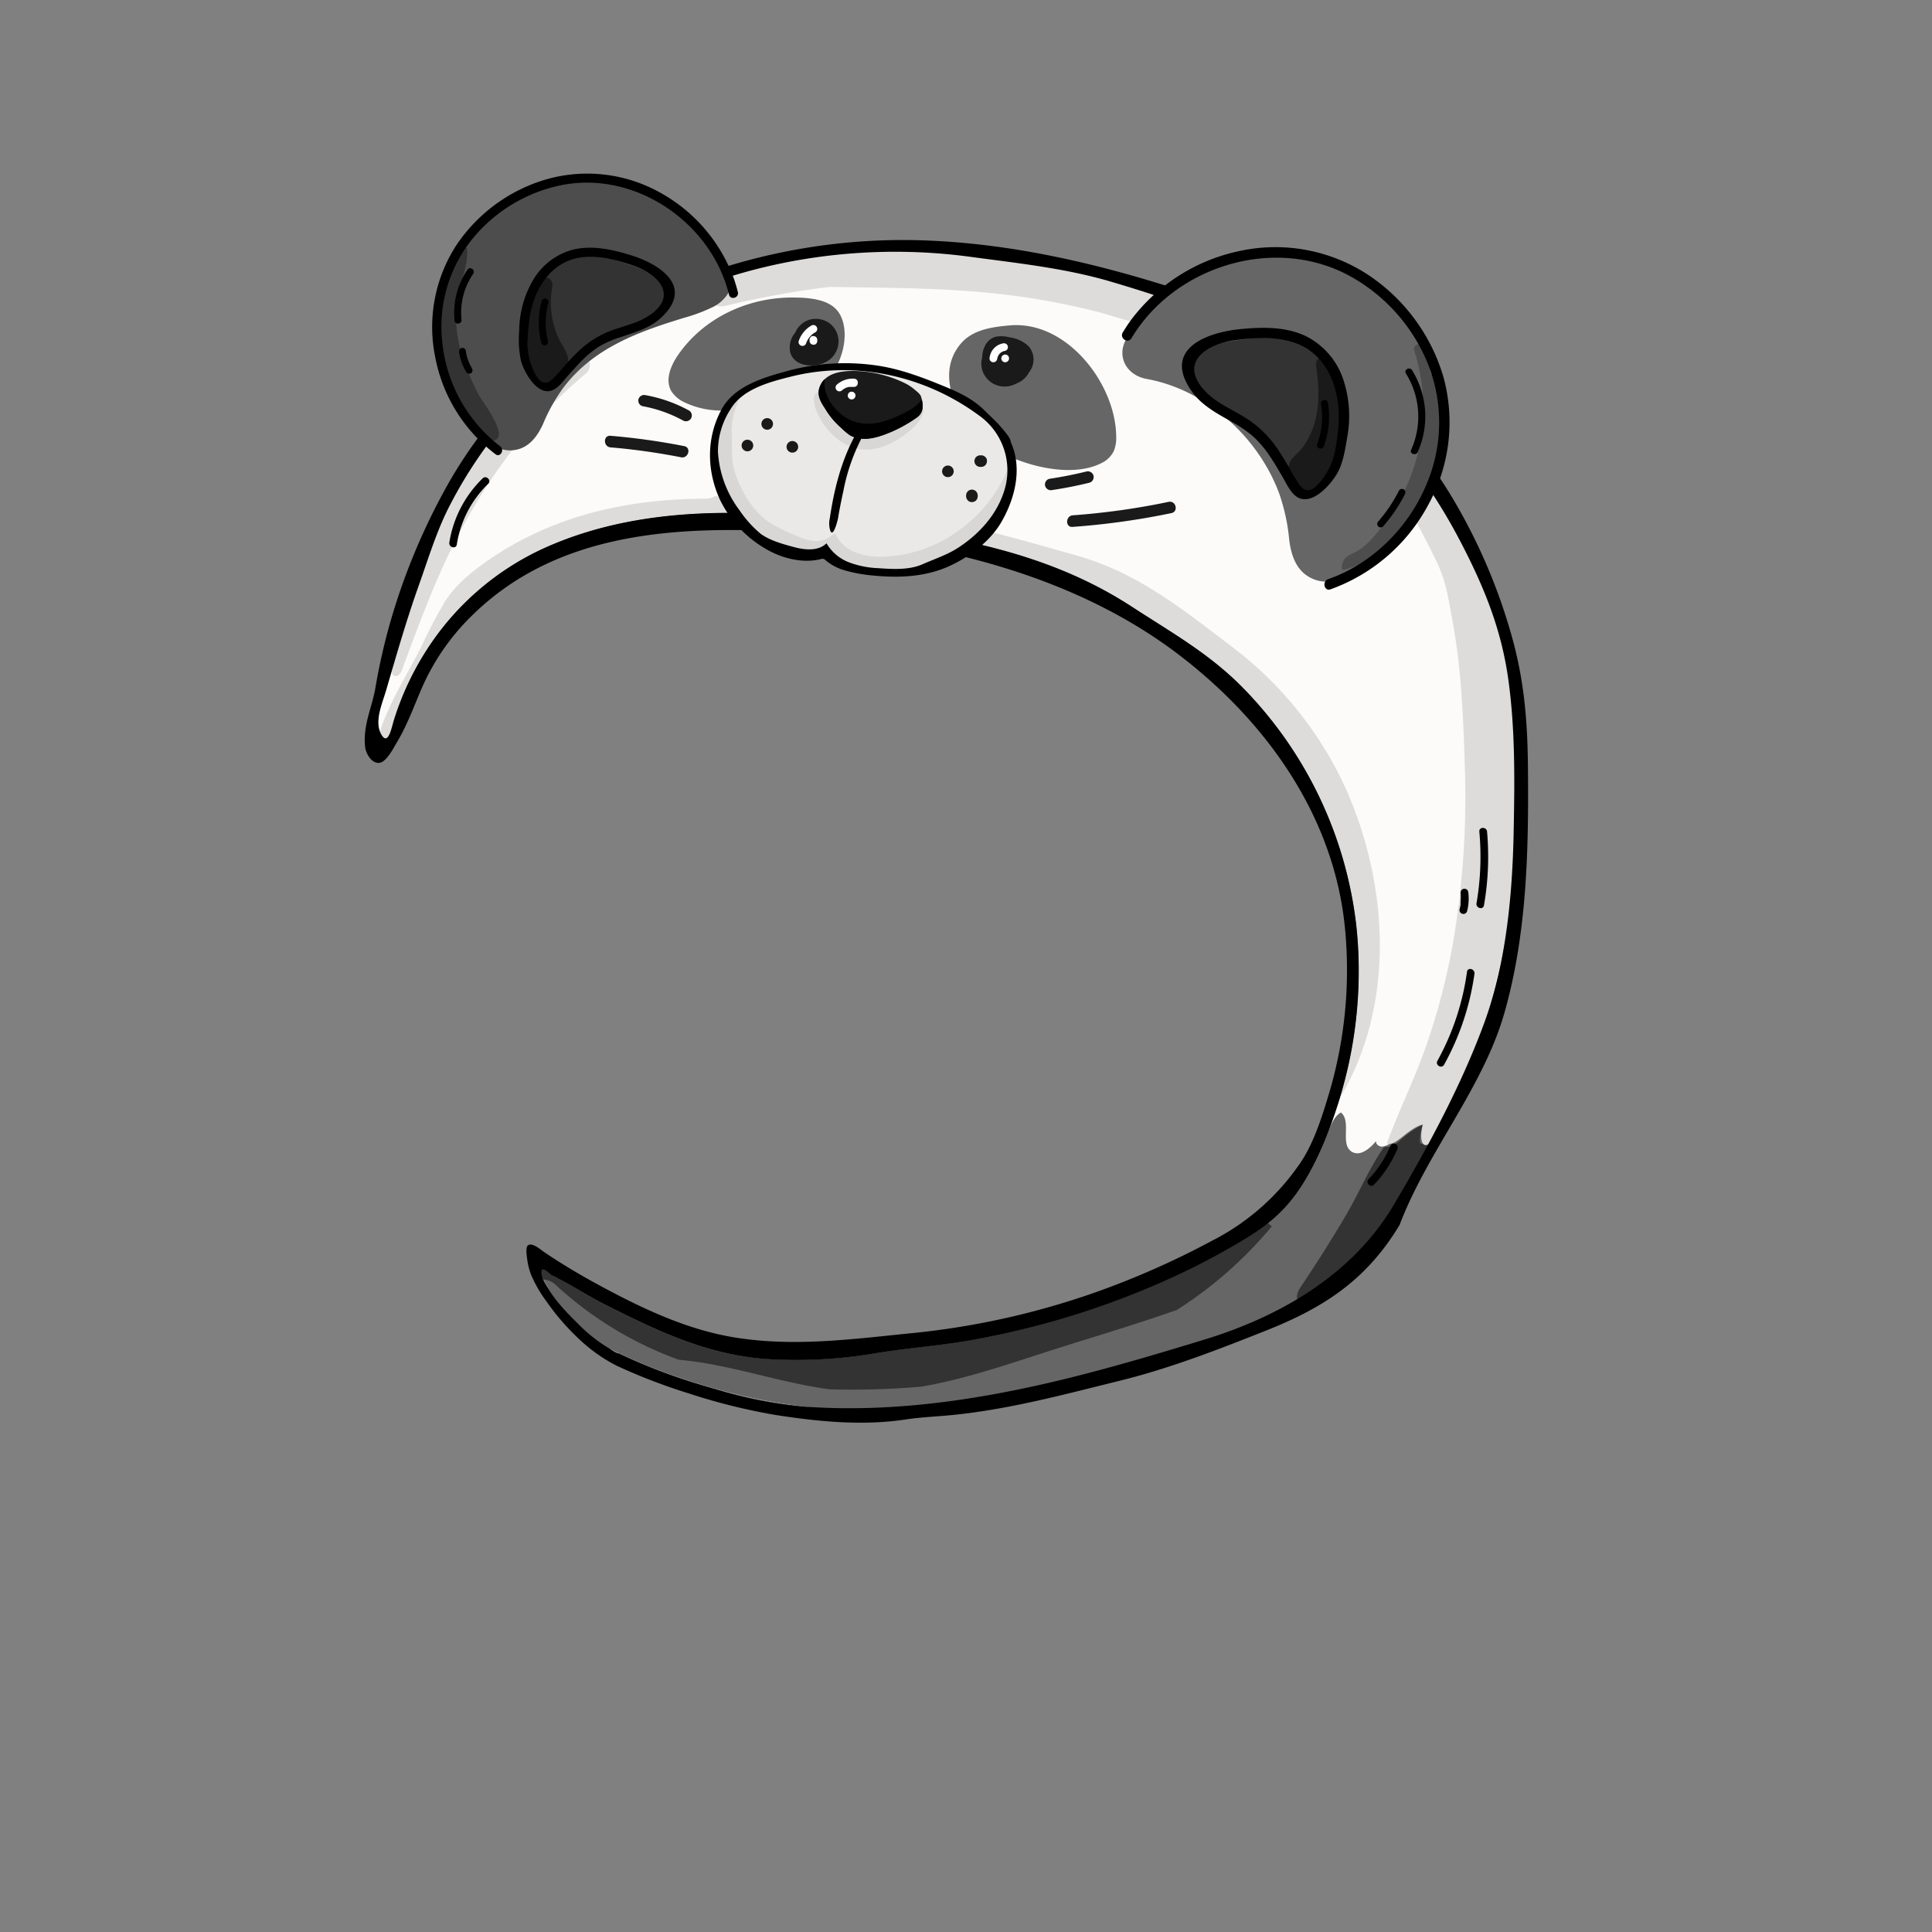 <svg id="Headwear" xmlns="http://www.w3.org/2000/svg" viewBox="0 0 500 500"><rect x="0" y="0" width="500" height="500" fill="#808080" stroke="none"/><defs><style>.cls-1{fill:#fcfbfa;}.cls-2{fill:#666;}.cls-3{fill:#333;}.cls-4{fill:#dddcdb;}.cls-5{fill:#4d4d4d;}.cls-6{fill:#1a1a1a;}.cls-7{fill:#eae9e8;}.cls-8{fill:#d8d7d6;}.cls-9{fill:#fff;}</style></defs><path class="cls-1" d="M393.23,183c-2.11-17-8.06-33-16.46-48.69-2-3.67-3.71-7.52-6.36-10.74-5.34-6.5-9.48-13.82-15.52-19.81-3.62-3.6-8.79-5.15-12.92-8.17-2.43-1.76-4.46-4-6.74-6C331,86,326.3,84.15,321.1,82.4c-4.69-1.58-9-4.1-13.74-5.82a159.66,159.66,0,0,0-18.82-5.19c-11.32-2.64-22.68-5.28-34.23-6.65-25.85-3.07-51.57,1-76.1,9.08a84.68,84.68,0,0,0-13.1,5.73,117.59,117.59,0,0,0-26.27,19.06c-7.7,7.41-15,15.79-20.32,25.1-1.93,3.4-3.72,6.87-5.51,10.35-1.36,2.64-2.72,5.28-3.81,8a90.86,90.86,0,0,0-3.46,11.59c-2.69,10.67-6.12,21-9.06,31.62-.58,2.09-1.14,4.39-.23,6.36a2.63,2.63,0,0,0,2.09,1.67c1.27.06,2.2-1.18,2.72-2.34,1.56-3.45,1.41-7.17,2.87-10.73a74.51,74.51,0,0,1,6.36-12.17,71.29,71.29,0,0,1,29.82-26c31.18-14.35,68.59-9.37,101.23-3.64C260,141.68,277.2,146.75,293,157c10.22,6.66,20.09,12.16,28.74,21a105,105,0,0,1,29.22,60.76q.57,4.88.68,9.8a112.73,112.73,0,0,1-5.26,36.83c-2.33,7.3-5.14,14.57-9.26,21.07s-8.8,10.47-15.24,14.33q-6.51,3.9-13.3,7.3a215.21,215.21,0,0,1-54.85,18.24c-9,1.77-17.94,2.33-26.89,3.79a122.4,122.4,0,0,1-28.67,1.53c-15.47-1.15-28.15-7.3-41.77-14.17-2.67-1.35-5.23-2.9-7.82-4.4-1.26-.73-2.52-1.46-3.81-2.15a12.41,12.41,0,0,1-2.39-1.41c-.64-.55-1-1.15-1.81-1.5a.93.93,0,0,0-.73-.05c-.48.23-.31.94-.07,1.42,2.93,5.77,6.36,11.51,11.35,15.74,2.54,2.15,5.93,3.59,8.91,5,3.23,1.56,6.54,3,9.89,4.26,5.11,2,10.33,3.64,15.6,5.13,45.47,12.82,91.6,2.21,135.05-13.65,7.76-2.83,15.51-5.86,22.48-10.29,5-3.18,10.81-7.3,13.69-12.64,3-5.59,5.26-11.75,8.38-17.49,7.19-13.26,14-26.82,19.11-41a125.7,125.7,0,0,0,6.45-30.15c1-9.35,2.13-18.57,3-27.87A110.49,110.49,0,0,0,393.23,183Z"/><path class="cls-2" d="M367.82,290.58l-8,5.28a4.18,4.18,0,0,1-2.17.89c-.79,0-1.64-.65-1.53-1.43-1.59,1.93-4.13,4.06-6.27,2.75-3.14-1.91,0-7.8-2.81-10.16-1.44.78-2.19,2.38-2.85,3.88-5.41,12.19-10.51,22-22.33,29q-6.51,3.9-13.3,7.3a215.21,215.21,0,0,1-54.85,18.24c-9,1.77-17.94,2.33-26.89,3.79a122.4,122.4,0,0,1-28.67,1.53c-15.47-1.15-28.15-7.3-41.77-14.17-2.67-1.35-5.23-2.9-7.82-4.4-1.26-.73-2.52-1.46-3.81-2.15a12.41,12.41,0,0,1-2.39-1.41c-.64-.55-1-1.15-1.81-1.5a.93.93,0,0,0-.73-.05c-.48.23-.31.94-.07,1.42,2.93,5.77,6.36,11.51,11.35,15.74,2.54,2.15,5.93,3.59,8.91,5,3.23,1.56,6.54,3,9.89,4.26,5.11,2,10.33,3.64,15.6,5.13,45.47,12.82,91.6,2.21,135.05-13.65,7.76-2.83,15.51-5.86,22.48-10.29,5-3.18,10.81-7.3,13.69-12.64,5.48-10.2,10.49-20.38,17.42-29.74l-3.62,2.32a2.28,2.28,0,0,1-1.34.49c-1-.1-1.36-1.47-1.21-2.5S368.45,291.4,367.82,290.58Z"/><path class="cls-3" d="M329.15,317.36a5.6,5.6,0,0,1-1-.87,56.34,56.34,0,0,1-6.34,4.35q-6.51,3.9-13.3,7.3a215.21,215.21,0,0,1-54.85,18.24c-9,1.77-17.94,2.33-26.89,3.79a122.4,122.4,0,0,1-28.67,1.53c-15.47-1.15-28.15-7.3-41.77-14.17-2.67-1.35-5.23-2.9-7.82-4.4-1.26-.73-2.52-1.46-3.81-2.15a12.41,12.41,0,0,1-2.39-1.41c-.64-.55-1-1.15-1.81-1.5a.93.93,0,0,0-.73-.05c-.48.23-.31.94-.07,1.42l.88,1.7a4.78,4.78,0,0,1,3.22,1.39,94.59,94.59,0,0,0,31.83,19.37c13.3,1.17,26,5.93,39.11,7.66a207,207,0,0,0,23.74-.7c10.38-1.78,20.32-5.1,30.57-8.42,11.82-3.83,23.78-7.29,35.5-11.42A104.87,104.87,0,0,0,329.15,317.36Z"/><path class="cls-3" d="M369.08,299.19c.27-.75.52-1.51.77-2.26a2.36,2.36,0,0,0,.1-1.67,3,3,0,0,1-2.39.68,7.62,7.62,0,0,1,1-5.05,24.2,24.2,0,0,0-5.39,3.5c-1.28,1.1-2.63,2.42-4.32,2.43a1.2,1.2,0,0,0-.68.11.91.91,0,0,0-.26.29c-3.78,5.58-6.42,12-9.88,17.8-3.65,6.16-7.49,12.2-11.47,18.15-.77,1.14-1.43,2.9-.3,3.68-.07,0,7.5-3.83,8.31-4.27a25.57,25.57,0,0,0,8-6.93,3,3,0,0,0,2.07-1.12A80.82,80.82,0,0,0,369.08,299.19Z"/><path class="cls-4" d="M241.54,138.44C260,141.68,277.2,146.75,293,157c10.22,6.66,20.09,12.16,28.74,21a105,105,0,0,1,29.22,60.76q.57,4.88.68,9.8a113.1,113.1,0,0,1-4.9,35.63c14.23-23.79,12.76-54.29,1.9-79.32a95.69,95.69,0,0,0-29.76-37.45c-12.56-9.55-24.24-19.05-39.8-23.52-16.93-4.86-34.22-9.62-51.59-12.6-14-2.4-28.48-.63-42.41-2.93a4.85,4.85,0,0,1-2.58.69c-20.36.07-39.77,4.42-56.64,16.28-4,2.83-7.9,6-10.6,10.17a119.45,119.45,0,0,0-6.12,11.64c-4,8-9,15.42-11.42,24.12a5.31,5.31,0,0,1-.57,1.32,2.11,2.11,0,0,0,1.42.7c1.27.06,2.2-1.18,2.72-2.34,1.56-3.45,1.41-7.17,2.87-10.73a74.51,74.51,0,0,1,6.36-12.17,71.29,71.29,0,0,1,29.82-26C171.49,127.73,208.9,132.71,241.54,138.44Z"/><path class="cls-4" d="M291.05,72.33C275.23,67.22,258,65,241.87,63.25a54.11,54.11,0,0,0-14.93.6c-13.21-1.18-26.61,2.39-39.41,6.1a3.33,3.33,0,0,0-2,1.49A2.92,2.92,0,0,0,184.5,73c-2.69,1.92-.8,7.13,3.09,6.19a235.47,235.47,0,0,1,27.1-4.94c14.55.27,29.13.19,43.61,1.79a186.44,186.44,0,0,1,25.79,4.68c8.89,2.28,13,5.62,19.74-1.81a1.25,1.25,0,0,0,.44-.85c0-.45-.49-.72-.89-.91A113.09,113.09,0,0,0,291.05,72.33Z"/><path class="cls-4" d="M146.53,91.88a134.94,134.94,0,0,0-28.07,32.52,108.34,108.34,0,0,0-9.86,19.15c-1.94,5.27-2.21,10.84-3.8,16.15-1.41,4.69-2.91,8.83-3.34,13.88a1.67,1.67,0,0,0,.14,1,1.13,1.13,0,0,0,1.59.11,3.16,3.16,0,0,0,.91-1.51c2.6-7,5.07-13.68,7.92-20.54,8.92-21.48,21.43-40.8,39.46-55.86C154.94,93.93,150,89,146.53,91.88Z"/><path class="cls-4" d="M388,157.08a3,3,0,0,0-3.37-2.49A135.91,135.91,0,0,0,377,133a2.84,2.84,0,0,0-3.86-1.56c-2.38-5.16-5-10.24-7.5-15.28-1.13-2.22-5.35-8.29-8.08-5.58-2.93,2.92,3.76,15,5.55,18.21,3,5.45,6,11,8.7,16.58,2.43,5.05,2.92,9.05,3.93,14.4,2.43,12.76,2.95,25.6,3.35,38.56a225.7,225.7,0,0,1-3,45.41,173.32,173.32,0,0,1-6.9,26.63c-3,8.72-7.14,16.94-10.29,25.58,1.11.37,2.24-.4,3.19-1.1,1.85-1.37,3.91-3.3,6.19-3.84-.28.06-1.76,8.29,2.72,4.2a30.34,30.34,0,0,0,6.16-8,70.45,70.45,0,0,0,3.6-7.73c2.9-7.48,4-15.53,5.94-23.28a215.2,215.2,0,0,0,1.3-99.07Z"/><path d="M395.43,198.57c-.11-12.26-1-23-4.47-34.91a147.78,147.78,0,0,0-16-36.33c-11.2-18-26.95-33.46-45.94-43a163.82,163.82,0,0,0-21.94-8.69C285,68.4,262.22,63,239,62.21c-28.34-1-58.29,6-82.53,20.94a118.05,118.05,0,0,0-41.66,44.18,167.15,167.15,0,0,0-13.64,33.11,160.76,160.76,0,0,0-4,17.48c-.9,5.28-3.3,9.78-2.67,15.41.18,1.63,1.65,4.35,3.71,4.09,1.88-.24,3.76-4.08,4.64-5.54,2.7-4.53,4.43-9.54,6.55-14.35a59.57,59.57,0,0,1,13.24-18.7c22.14-21.4,53.07-22.76,81.83-21.2,34.86,1.89,72.29,10.24,100.54,31.76,22.78,17.35,40.52,42.11,43.13,71.5a112,112,0,0,1-4.1,41.8c-1.9,6.35-4.17,13.75-8.13,19.15a61.12,61.12,0,0,1-22.27,19.28A216.3,216.3,0,0,1,283,334.63,203.25,203.25,0,0,1,236.2,345c-15.38,1.53-30.46,3.63-45.9,1.16-10.82-1.73-21-6.12-30.65-11.12-4.38-2.26-8.7-4.63-12.9-7.2q-3.08-1.87-6.06-3.9c-.82-.56-3.05-2.56-4.12-1.58-.61.57-.21,2.9-.11,3.65a16.58,16.58,0,0,0,1,3.92,32.67,32.67,0,0,0,3.85,6.71,60.26,60.26,0,0,0,8.27,9.63,41.37,41.37,0,0,0,10,7.17,150.52,150.52,0,0,0,18.7,7.18,155.57,155.57,0,0,0,22.61,5.6c10.95,1.7,22.36,2.81,33.4,1.15,4.3-.65,8.44-.77,12.76-1.22,14.63-1.54,28.46-5.29,42.8-8.83,13.11-3.24,25.73-8.17,38.28-13.16,15-6,25.69-13.23,34.06-27.1,7.26-19.12,21.71-35.57,27.22-55.17C395.22,241.32,395.63,219.77,395.43,198.57Zm-3.67,15.33c-.26,16.74-1.8,34.76-7.56,50.62-6,16.39-14.64,32.32-23.49,47.3-10.59,17.93-29.19,28.79-48.87,34.82-11.36,3.48-22.76,6.87-34.29,9.76-22.7,5.67-46.11,9.34-69.56,7.62a113.55,113.55,0,0,1-22.5-4.42c-1.63-.46-3.25-.93-4.86-1.43a147.52,147.52,0,0,1-20.53-7.92c-.74,0-2.09-1.1-2.73-1.47-.88-.53-1.73-1.09-2.56-1.69a37.29,37.29,0,0,1-4.66-3.95c-2.74-2.72-5.78-5.7-7.83-9-.88-1.43-2.37-3.38-2.17-5.14.17-1.46,2.15.74,2.65,1,1.55.8,3.09,1.61,4.61,2.48,3,1.7,5.9,3.51,9,5.06,13.62,6.87,26.3,13,41.77,14.17a122.4,122.4,0,0,0,28.67-1.53c8.95-1.46,17.9-2,26.89-3.79a215.21,215.21,0,0,0,54.85-18.24q6.78-3.39,13.3-7.3C328.29,317,333,313,337.09,306.51s6.93-13.77,9.26-21.07a112.73,112.73,0,0,0,5.26-36.83q-.11-4.92-.68-9.8a105,105,0,0,0-29.22-60.76c-8.65-8.85-18.52-14.35-28.74-21-15.77-10.29-33-15.36-51.43-18.6-32.64-5.73-70-10.71-101.23,3.64a71.29,71.29,0,0,0-29.82,26,74.55,74.55,0,0,0-8.58,18.35c-.55,1.78-1.47,6.87-3.28,3.54s.34-8.05,1.26-11.2c2.69-9.18,5.32-18.4,8.54-27.41,2.43-6.83,4.55-13.9,7.88-20.38a116,116,0,0,1,15.84-23.35c29.14-33.3,75.94-47,118.94-41.18,12.18,1.64,24.58,2.94,36.41,6.43,14.51,4.29,27.91,8.94,41.32,15.75,21.57,10.95,38.48,30.83,49.39,52,6,11.57,10.4,22.44,12.18,35.48C392.1,188.62,392,201.3,391.76,213.9Z"/><path class="cls-2" d="M214.77,78.78C212,77.17,208,77,205,77,193.43,77,182,82.32,175.39,92c-1.85,2.73-3.3,6.36-1.66,9.21a7.92,7.92,0,0,0,3.39,2.9,22,22,0,0,0,14,1.66c4.52-.84,8.46-3.23,12.89-4.21s8-1.31,11.17-4.95,4.75-11.18,2-15.56A6.81,6.81,0,0,0,214.77,78.78Z"/><path class="cls-2" d="M279.51,91.83c-4.89-5-11.27-8.2-18.12-7.62-4.55.39-9.59,1.07-12.69,4.67-7.65,8.89.43,22.45,8.86,27.4,7.19,4.22,19.68,7.59,27.57,3.53a6.73,6.73,0,0,0,3.15-3.15,9.08,9.08,0,0,0,.59-3.84C288.76,105.57,285.12,97.54,279.51,91.83Z"/><path d="M361,296a1,1,0,0,0-1.23.7,28.26,28.26,0,0,1-5.59,8.49c-.88.93.53,2.34,1.42,1.41a30.91,30.91,0,0,0,6.1-9.37A1,1,0,0,0,361,296Z"/><path d="M124.92,123.79a29.61,29.61,0,0,0-8.63,16.61c-.2,1.26,1.73,1.8,1.93.53a27.82,27.82,0,0,1,8.12-15.72C127.26,124.31,125.85,122.9,124.92,123.79Z"/><path d="M384.85,215.22c-.11-1.27-2.11-1.28-2,0a71.15,71.15,0,0,1-.73,18.55c-.21,1.26,1.71,1.8,1.93.53A73.48,73.48,0,0,0,384.85,215.22Z"/><path d="M380,231a1.08,1.08,0,0,0-.29-.7,1,1,0,0,0-1.71.7,12.88,12.88,0,0,1,0,2.24c0,.17,0,.34,0,.51s0,.09,0,.14,0,.18,0,.28c-.07.37-.15.73-.24,1.09a1,1,0,0,0,.7,1.23,1,1,0,0,0,1.23-.7A13.1,13.1,0,0,0,380,231Z"/><path d="M379.66,251.49A66.23,66.23,0,0,1,372,274.54c-.62,1.13,1.11,2.14,1.73,1A67.87,67.87,0,0,0,381.59,252C381.76,250.76,379.84,250.22,379.66,251.49Z"/><path class="cls-2" d="M373.18,105.69a19.09,19.09,0,0,0-1.92-10.58,7.05,7.05,0,0,0-1.17-1.71,1.11,1.11,0,0,1-.07-.16c-2.09-4.78-5.21-10.5-9-14.14-1.55-1.47-3.4-2.4-4.94-4a24.63,24.63,0,0,0-5.79-4.94c-6.83-3.67-15.54-4.79-23.19-4.74a32.83,32.83,0,0,0-21.36,7.42A80.8,80.8,0,0,0,298,79.47,32.81,32.81,0,0,0,294.4,83c-.56.76-.71,2.06-1.31,2.7-.18.19-.37.38-.55.58C288.38,91,290.85,97,296.77,98.07c15.49,2.81,28.94,15.13,34.32,29.74a50.7,50.7,0,0,1,2.55,11.81c.44,3.76,1.66,7.74,5.2,9.73,5.5,3.11,11.48-.43,16.38-5.07a7.54,7.54,0,0,0,1.47-1.09c6.23-5.95,13-11.7,15.51-20.3C373.81,117.27,373.8,111.46,373.18,105.69Z"/><path class="cls-5" d="M371.3,97.9a1.16,1.16,0,0,0-1-1,53.26,53.26,0,0,0-1.67-6.81c-.53-1.65-3.18-1.07-2.64.59a49.22,49.22,0,0,1-7.94,45.11c-1.72,2.21-3.73,4.8-6.07,6.37-2.17,1.46-4.79,1.57-4.73,5.09,0,1.25,9.64-3.48,10.42-4.18a42.15,42.15,0,0,0,7.56-9.3c4-6.47,7.26-13.8,7.52-21.49A72.3,72.3,0,0,0,371.3,97.9Z"/><path d="M373.53,97.47a47.94,47.94,0,0,0-19.89-26.62A43.72,43.72,0,0,0,321,64.92a47.24,47.24,0,0,0-28.12,17.66c-.83,1.12-1.6,2.28-2.31,3.47-.9,1.49,1.37,3,2.26,1.47C303.92,69,329.36,61,348.71,71.1a45.38,45.38,0,0,1,20.83,23.06,40.91,40.91,0,0,1-.41,31.3c-4.66,11.1-13.95,20.43-25.39,24.42-1.63.57-1.06,3.21.59,2.64a46.47,46.47,0,0,0,25.34-21.94A44.19,44.19,0,0,0,373.53,97.47Z"/><path class="cls-3" d="M346.15,116.13a26.07,26.07,0,0,0,1.37-8.2,25.74,25.74,0,0,0-.5-5.33,5.34,5.34,0,0,0-1.65-2.87c-.09-.33-.16-.65-.26-1-2-6.15-7.21-11.7-14.05-11.77a2.18,2.18,0,0,0-1.57.59c-.75-.06-1.49-.09-2.23-.08a2.62,2.62,0,0,0-1.34-.14c-3,.4-6,.7-8.93,1.24a14.1,14.1,0,0,0-2.08.54,6.48,6.48,0,0,0-5.7,7.94A6.65,6.65,0,0,0,311,100.2c1.84,4.16,5.87,6.64,9.6,9a40,40,0,0,1,10.55,9.23,36.06,36.06,0,0,1,3.72,5.86,10.57,10.57,0,0,0,1.82,3.07,3.42,3.42,0,0,0,4.05.44c2.19-1.19,3.72-4,4.54-6.26A14.61,14.61,0,0,0,346.15,116.13Z"/><path class="cls-6" d="M346.77,98.7a2.07,2.07,0,0,0-1.35-1.57c-.1-1-.23-2.08-.38-3.11a2.26,2.26,0,1,0-4.4,1c.68,4.59.92,9.41-.29,13.94a20.68,20.68,0,0,1-2.35,5.54,15.74,15.74,0,0,1-1.72,2.33,16.8,16.8,0,0,0-2.25,2.37c-1.15,1.93,0,4.82,1.29,6.46a4.72,4.72,0,0,0,5.72,1.47c4.1-1.8,5.22-7.58,5.82-11.51A58.08,58.08,0,0,0,346.77,98.7Z"/><path d="M348.62,113.36a29.88,29.88,0,0,0-1.19-15.74,19.33,19.33,0,0,0-9.67-10.72c-5.17-2.39-11.08-2.27-16.64-1.74-9.32.9-20.43,5.4-12.57,16.29,2.59,3.59,6.56,5.62,10.32,7.78a29.91,29.91,0,0,1,5.66,3.92,28.66,28.66,0,0,1,4.1,4.9c1.2,1.78,2.28,3.64,3.36,5.49s2,4,3.72,5.1c3.92,2.4,9-3.48,10.64-6.65C347.66,119.4,348.15,116.2,348.62,113.36Zm-12.25,12.2a52.65,52.65,0,0,1-2.94-4.91c-1-1.62-1.94-3.22-3-4.76a27.89,27.89,0,0,0-8.3-7.89c-3.33-2.06-7.14-3.65-9.93-6.46-7.37-7.43-.36-12.44,7.33-13.49,4.83-.65,10.1-1,14.82.43,9.5,2.81,12.84,13,12,22-.41,4.18-.82,8.48-3.14,12.1C341.7,124.84,338.93,129,336.37,125.56Z"/><path d="M365.45,95.82c-.62-1-2.22-.15-1.6.84a21,21,0,0,1,1.35,19.75c-.48,1.06,1.24,1.61,1.71.57A22.66,22.66,0,0,0,365.45,95.82Z"/><path d="M363.33,126.67a.92.92,0,0,0-1.25.26,38.76,38.76,0,0,1-5.37,8,.93.93,0,0,0-.06,1.27.9.9,0,0,0,1.27.06,40.41,40.41,0,0,0,5.68-8.38A.94.94,0,0,0,363.33,126.67Z"/><path d="M343.64,104.19c-.2-1.14-2-.74-1.76.4a19.86,19.86,0,0,1-1,10.35c-.41,1.09,1.31,1.64,1.72.56A21.9,21.9,0,0,0,343.64,104.19Z"/><path class="cls-5" d="M116.19,70.56a16.89,16.89,0,0,1,4.38-8.41A6.49,6.49,0,0,1,122,61l.1-.12c4.35-5,9.9-8.72,15.44-12.3,2.24-1.45,6.43-1.48,9.07-1.87a46,46,0,0,1,8.75-.78c2.5.14,5,1.2,7.41,1.92a22.29,22.29,0,0,1,3.3,1.17c1.23.58,2.33,1.4,3.55,2a36,36,0,0,1,7,4.13,43.21,43.21,0,0,1,6.67,6.06,16.53,16.53,0,0,1,2.11,3.93c1.41,3.33,5.05,7.42,2.85,11.06a9.78,9.78,0,0,1-4.08,3.41,43.4,43.4,0,0,1-7.09,2.63c-11.82,3.6-23.4,7.75-31.21,18a44.91,44.91,0,0,0-5.24,9.28c-1.35,3.06-3.42,6.09-6.92,6.85-5.45,1.18-9.56-3.37-12.48-8.55a6.31,6.31,0,0,1-.95-1.31c-3.7-6.64-7.93-13.26-7.76-21.15A39.32,39.32,0,0,1,116.19,70.56Z"/><path class="cls-3" d="M129.09,112.58c.3-2.91-4.61-9.24-5.23-10.46-3.73-7.39-6.24-13.86-5.82-22.47.26-5.34,3.29-10.26,2.84-15.48-.65-.18-1,.14-1.43.66A34.75,34.75,0,0,0,113,90a35.2,35.2,0,0,0,8,17.26c1.16,1.41,4.46,7,6.41,6.81C128.51,114,129,113.4,129.09,112.58Z"/><path d="M118.05,63.54a42.26,42.26,0,0,1,23.71-17.23,38.62,38.62,0,0,1,29.08,3.54,41.68,41.68,0,0,1,19.07,22.23c.41,1.15.75,2.33,1.05,3.52.36,1.5-1.94,2.15-2.3.65-4.53-18.49-23.87-31.89-42.81-28.44a40,40,0,0,0-23.58,14,36.1,36.1,0,0,0-7.83,26.48,38.73,38.73,0,0,0,15,27.2c1.22.9.05,3-1.19,2.07a41,41,0,0,1-15.61-25.1A38.94,38.94,0,0,1,118.05,63.54Z"/><path class="cls-3" d="M136,88.4a23.12,23.12,0,0,1,.24-7.33,22.41,22.41,0,0,1,1.36-4.52,4.66,4.66,0,0,1,1.93-2.19c.13-.27.25-.54.39-.8,2.82-5,8.27-8.86,14.19-7.73a1.93,1.93,0,0,1,1.26.79c.66.08,1.3.18,2,.31a2.48,2.48,0,0,1,1.17.11c2.51.87,5.06,1.66,7.52,2.64a12.68,12.68,0,0,1,1.7.82,5.72,5.72,0,0,1,3.54,7.86,5.93,5.93,0,0,1-2.08,2.39c-2.32,3.28-6.24,4.72-9.87,6.07A35.21,35.21,0,0,0,148.62,93a31.64,31.64,0,0,0-4.24,4.42,9.25,9.25,0,0,1-2.11,2.34,3,3,0,0,1-3.58-.33c-1.69-1.41-2.52-4.1-2.84-6.2A12.92,12.92,0,0,1,136,88.4Z"/><path class="cls-6" d="M144.36,87.1a22.55,22.55,0,0,1-1.42-12.93,2.06,2.06,0,0,0-2.38-2.42,2.41,2.41,0,0,0-2.12,1.4c-2,3.7-2.34,8-2.21,12.11a33.79,33.79,0,0,0,.42,4.13,3,3,0,0,0-.12,1,11.64,11.64,0,0,0,.65,3.42,21,21,0,0,0,.71,2.67c.69,2,2,4.43,4.55,4,2.26-.34,3.51-3.16,4.2-5.06a2.37,2.37,0,0,0,.13-.62,4.9,4.9,0,0,0,.25-1.1C147.22,91.29,145.26,89.2,144.36,87.1Z"/><path d="M134.84,93.44c.84,3,4.24,9,8,7.6,1.7-.62,2.93-2.45,4.1-3.76s2.51-2.83,3.86-4.16a25.33,25.33,0,0,1,4.4-3.53,26.77,26.77,0,0,1,5.58-2.4c3.62-1.21,7.41-2.28,10.28-4.94,8.69-8-.14-13.87-8-16.27-4.71-1.42-9.8-2.56-14.7-1.39a17,17,0,0,0-10.22,7.59,26.4,26.4,0,0,0-3.77,13.4A26.88,26.88,0,0,0,134.84,93.44Zm2.66,1c-1.37-3.54-1-7.33-.6-11,.82-8,5.47-16.14,14.18-16.91,4.33-.39,8.83.8,12.89,2.21,6.47,2.24,11.66,7.8,4,12.94-2.9,1.94-6.48,2.65-9.71,3.85a24.72,24.72,0,0,0-8.56,5.38c-1.2,1.14-2.33,2.36-3.44,3.59a46.41,46.41,0,0,1-3.4,3.74C140,100.77,138.36,96.71,137.5,94.48Z"/><path d="M121,69.79A19.65,19.65,0,0,0,117.65,83c.12,1.16,1.91.89,1.79-.26a17.71,17.71,0,0,1,3-11.84C123.14,69.91,121.7,68.83,121,69.79Z"/><path d="M122.08,95.26l0-.06s-.05-.1-.08-.14l-.14-.25-.3-.58c-.17-.37-.32-.75-.46-1.13-.07-.19-.13-.38-.19-.58h0c0-.05,0-.11-.05-.16l-.06-.27a11.68,11.68,0,0,1-.24-1.29.91.91,0,0,0-1-.77.93.93,0,0,0-.76,1,13,13,0,0,0,1.93,5.33.9.9,0,0,0,1.27.15A.93.93,0,0,0,122.08,95.26Z"/><path d="M141.4,77.31a.91.91,0,0,0-1.18.5,21.37,21.37,0,0,0-.16,10.8.92.92,0,0,0,1,.76.91.91,0,0,0,.76-1,19.53,19.53,0,0,1,.06-9.87A.92.92,0,0,0,141.4,77.31Z"/><path class="cls-7" d="M261.35,117.56c-.23-3.3-2.28-5.78-4.45-8.14-1.72-1.87-3.19-3.86-5.35-5.31a34.72,34.72,0,0,0-5.43-2.86,68.49,68.49,0,0,0-26.71-5.91,57.45,57.45,0,0,0-11.63,1.11c-3.09.63-6.62,1.13-9.53,2.31-5.54,2.23-11,6-12.77,12-1.19,4-.22,7.35.41,11.27a21.67,21.67,0,0,0,.57,3.92,42.67,42.67,0,0,0,2.7,5.72c3,5.77,8.9,9.41,14.7,12,4.61-.31,7.88-1.23,12.31.73s8.75,2.78,13.33,3.78c1,0,2-.09,3-.18,8.41-.78,15.26-4.5,21.72-9.69.29-.23.56-.46.83-.71C260.27,132.74,261.85,124.54,261.35,117.56Z"/><path class="cls-8" d="M210.66,103.18a7.8,7.8,0,0,0,.57,3c1.9,4.82,6.33,9.46,11.62,10.08,4.51.54,8.81-1.74,12.23-4.47a16.22,16.22,0,0,0,2.87-3c.26-.36,1.9-3.06.45-3a.73.73,0,0,0-.28.1,72.08,72.08,0,0,1-8,3.11c-2.19.77-3.48,1.86-5.93,1.73a15.18,15.18,0,0,1-4.15-.65c-3.74-1.3-4.25-3.94-5.67-7.18-.32-.72-.84-1.48-1.62-1.54A1.73,1.73,0,0,0,210.66,103.18Z"/><path class="cls-8" d="M261.56,119.47A37.06,37.06,0,0,1,247,138.07a34.84,34.84,0,0,1-18.62,6,18.2,18.2,0,0,1-6.88-1.06,9.45,9.45,0,0,1-5.14-4.52.52.52,0,0,0-.25-.31c-.17-.08-.36,0-.51.16a6.54,6.54,0,0,1-5.08,1.66,14.6,14.6,0,0,1-4.21-1.26,45.05,45.05,0,0,1-7.17-3.54c-4.56-2.92-8.15-9.33-9.33-14.48-.59-2.61-.32-5.49-.43-8.17a17.69,17.69,0,0,1,1.92-9.09c-3.71,1.93-5,6.43-5.87,10.2a21.59,21.59,0,0,0-.82,5.86c.14,3.49,1.86,6.7,3.66,9.68a47.11,47.11,0,0,0,10.15,11.69,19,19,0,0,0,3.63,2.36,5.17,5.17,0,0,1,2.48.51c1.91.89,6-.74,8.34-.27a30,30,0,0,1,5.2,2,52.54,52.54,0,0,0,11.32,2.87,48.81,48.81,0,0,0,11.3-2c7-2.12,12.37-4.94,16.62-11A25.22,25.22,0,0,0,261.56,119.47Z"/><path d="M261.58,114.4c0-1.11-1.94-3.15-2.63-4-1.31-1.53-2.87-2.89-4.3-4.31-2.9-2.88-6.63-4.62-10.41-6.16-5.46-2.24-11-4.35-16.88-5.27a56.64,56.64,0,0,0-23.74,1.39c-6.15,1.69-13.57,3.87-16.85,9.84-4,7.33-3.9,15.85-.47,23.38a29.56,29.56,0,0,0,11.6,12.61c4.22,2.56,9.61,4,14.52,2.82a1.12,1.12,0,0,1,1.29.34,13.47,13.47,0,0,0,4.11,2.32,36.87,36.87,0,0,0,7.49,1.52c6.55.71,13.45.56,19.68-2.07,5.51-2.34,11.39-6.69,14.33-12C263,128.31,264.48,120.71,261.58,114.4Zm-1.24,10.93c-1.52,6.85-6.37,12.48-12.12,16.26-3,2-6.23,3-9.51,4.46-3.48,1.49-7.52,1.26-11.29,1a24.24,24.24,0,0,1-7.65-1.5,11.48,11.48,0,0,1-5.87-4.95c-2.09,2.07-5.52,1.76-8.36,1s-6.4-1.73-8.76-3.52a29.65,29.65,0,0,1-5.45-6.1,27.81,27.81,0,0,1-5.53-15.13A20.09,20.09,0,0,1,189,106c3.12-5.34,10.17-7.14,15.68-8.53,16.76-4.22,34.69-.25,48.62,10A17.42,17.42,0,0,1,260.34,125.33Z"/><path d="M221.27,112.74c-3.58,6.6-5.43,14-6.51,21.36a6.27,6.27,0,0,0,.12,3.25c.79,1.93,1.91-2.76,2-3.19.38-2.38.88-4.77,1.39-7.13a50.62,50.62,0,0,1,4.61-13.45A.9.9,0,0,0,221.27,112.74Z"/><path class="cls-6" d="M238.44,102.89a1.33,1.33,0,0,0-.05-.19c-.22-.77-1.24-1.48-1.84-2a11.55,11.55,0,0,0-2.44-1.57A31.08,31.08,0,0,0,220.72,96c-3.26,0-7.27.63-8.58,4.15-.8,2.14.27,3.91,1.42,5.65a20.42,20.42,0,0,0,4.2,5,16.64,16.64,0,0,0,2.22,1.87,7.39,7.39,0,0,0,3.11.89c2.6.19,5.41-.85,7.78-1.86a36.81,36.81,0,0,0,6.46-3.67C239.09,106.72,239,104.74,238.44,102.89Z"/><path class="cls-9" d="M221,98a6.15,6.15,0,0,0-4.46,1.58,1,1,0,0,0,0,1.41,1,1,0,0,0,1.42,0l.17-.15,0,0c.13-.1.27-.18.41-.27l.43-.22h0l.23-.08.47-.13.23,0,.09,0,.43,0H221a1,1,0,0,0,1-1A1,1,0,0,0,221,98Z"/><path class="cls-9" d="M220.4,101.37a1,1,0,0,0,0,2A1,1,0,0,0,220.4,101.37Z"/><path d="M235.27,106.2c-4.24,2.31-9.27,4.5-14.12,2.92-4.28-1.39-8.37-6.26-7.74-11a5.45,5.45,0,0,0-1.27,2c-.8,2.14.27,3.91,1.42,5.65a20.42,20.42,0,0,0,4.2,5,16.64,16.64,0,0,0,2.22,1.87,7.39,7.39,0,0,0,3.11.89c2.6.19,5.41-.85,7.78-1.86a36.81,36.81,0,0,0,6.46-3.67c1.59-1.11,1.62-2.85,1.24-4.54A11.21,11.21,0,0,1,235.27,106.2Z"/><path class="cls-6" d="M178.37,106.27a37.14,37.14,0,0,0-11.28-4,1.54,1.54,0,0,0-1.84,1,1.5,1.5,0,0,0,1,1.84,34.82,34.82,0,0,1,10.57,3.74,1.53,1.53,0,0,0,2-.54A1.51,1.51,0,0,0,178.37,106.27Z"/><path class="cls-6" d="M177.06,115.45A174.93,174.93,0,0,0,158,112.78c-1.92-.17-1.91,2.83,0,3a167.63,167.63,0,0,1,18.27,2.57C178.15,118.72,179,115.83,177.06,115.45Z"/><path class="cls-6" d="M283,123.11a1.51,1.51,0,0,0-1.81-1.09q-4.77,1.17-9.62,1.9a1.5,1.5,0,0,0-1.09,1.82,1.54,1.54,0,0,0,1.82,1.09c3.23-.49,6.44-1.12,9.61-1.9A1.52,1.52,0,0,0,283,123.11Z"/><path class="cls-6" d="M302.44,129.88a186.7,186.7,0,0,1-24.79,3.48c-1.91.14-2,3.14-.08,3a193.67,193.67,0,0,0,25.6-3.57C305.06,132.4,304.33,129.48,302.44,129.88Z"/><path class="cls-6" d="M198.49,108.21a1.5,1.5,0,0,0,.13,3A1.5,1.5,0,0,0,198.49,108.21Z"/><path class="cls-6" d="M193.37,113.8a1.5,1.5,0,0,0,.13,3A1.5,1.5,0,0,0,193.37,113.8Z"/><path class="cls-6" d="M205,114.14a1.5,1.5,0,0,0,.13,3A1.5,1.5,0,0,0,205,114.14Z"/><path class="cls-6" d="M255.39,118.88a1.5,1.5,0,0,0-.41-.64l-.32-.22a1.45,1.45,0,0,0-.76-.18l-.28,0a1.17,1.17,0,0,0-.58.15,1.09,1.09,0,0,0-.46.33,1,1,0,0,0-.29.5,1.14,1.14,0,0,0-.11.58l.07.4a1.52,1.52,0,0,0,.42.64l.31.22a1.47,1.47,0,0,0,.77.17H254a1.1,1.1,0,0,0,.57-.15,1.18,1.18,0,0,0,.47-.33,1.65,1.65,0,0,0,.39-1.08Z"/><path class="cls-6" d="M245.25,120.48a1.5,1.5,0,0,0,.13,3A1.5,1.5,0,0,0,245.25,120.48Z"/><path class="cls-6" d="M252.87,127.57a1.18,1.18,0,0,0-.33-.47,1.08,1.08,0,0,0-.5-.28,1.14,1.14,0,0,0-.58-.11l-.39.07a1.5,1.5,0,0,0-.65.42l-.22.31a1.47,1.47,0,0,0-.17.77v.28a1.73,1.73,0,0,0,.49,1,1.07,1.07,0,0,0,.49.29,1.17,1.17,0,0,0,.59.1l.39-.07a1.53,1.53,0,0,0,.65-.41l.22-.32a1.54,1.54,0,0,0,.17-.76v-.28A1.29,1.29,0,0,0,252.87,127.57Z"/><path class="cls-6" d="M214.66,83.65a6.05,6.05,0,0,0-5.23-.89,5.92,5.92,0,0,0-3.62,3.32,5.9,5.9,0,0,0-1.26,5.25c1.22,3.81,6.67,3.91,9.56,2.15A6,6,0,0,0,217,88.7,5.87,5.87,0,0,0,214.66,83.65Z"/><path class="cls-9" d="M211.36,84.61a1,1,0,0,0-1.37-.36,7.34,7.34,0,0,0-3.28,4,1,1,0,0,0,.7,1.24,1,1,0,0,0,1.23-.7,1.06,1.06,0,0,1,.09-.25h0l0,0,.06-.12A4.52,4.52,0,0,1,209,88c.09-.15.18-.3.28-.45l.14-.2.07-.08a6.73,6.73,0,0,1,.75-.76l.21-.17c-.25.21,0,0,0,0A5,5,0,0,1,211,86,1,1,0,0,0,211.36,84.61Z"/><path class="cls-9" d="M208.73,88.54c.08-.17,0-.06,0,0Z"/><path class="cls-9" d="M211.43,87.59a.78.78,0,0,0-.21-.33.83.83,0,0,0-.32-.2.86.86,0,0,0-.39-.09l-.26,0a1,1,0,0,0-.44.25l-.16.21a1,1,0,0,0-.14.5v.28a.86.86,0,0,0,.09.39.75.75,0,0,0,.21.32.69.69,0,0,0,.32.21.73.73,0,0,0,.38.08l.27,0a.94.94,0,0,0,.44-.26l.16-.2a1,1,0,0,0,.13-.51V88A.71.71,0,0,0,211.43,87.59Z"/><path class="cls-6" d="M266.25,89.66a8.8,8.8,0,0,0-4.93-2.35,8.59,8.59,0,0,0-3.53-.19,4.33,4.33,0,0,0-2.71,2.08,6.81,6.81,0,0,0-.89,3.32A5.87,5.87,0,0,0,255.45,98a6,6,0,0,0,5.76,1.91,7.12,7.12,0,0,0,2-.74,5.89,5.89,0,0,0,2-1.31,6,6,0,0,0,1.06-1.44c.09-.13.19-.25.27-.38A5.25,5.25,0,0,0,266.25,89.66Z"/><path class="cls-9" d="M260.81,89.57a1,1,0,0,0-.46-.6l-.24-.1a1,1,0,0,0-.53,0,4.14,4.14,0,0,0-2.33,1.27,4.19,4.19,0,0,0-.75,1.08,4.77,4.77,0,0,0-.42,1.53,1,1,0,0,0,.3.71,1,1,0,0,0,.7.29,1,1,0,0,0,.71-.29,1.13,1.13,0,0,0,.29-.67l0,.11a3.16,3.16,0,0,1,.18-.67,5.39,5.39,0,0,1,.3-.52,2.53,2.53,0,0,1,.95-.74,3.15,3.15,0,0,1,.62-.17,1,1,0,0,0,.59-.46A1,1,0,0,0,260.81,89.57Z"/><path class="cls-9" d="M260.14,91.75a1,1,0,0,0,0,2A1,1,0,0,0,260.14,91.75Z"/></svg>